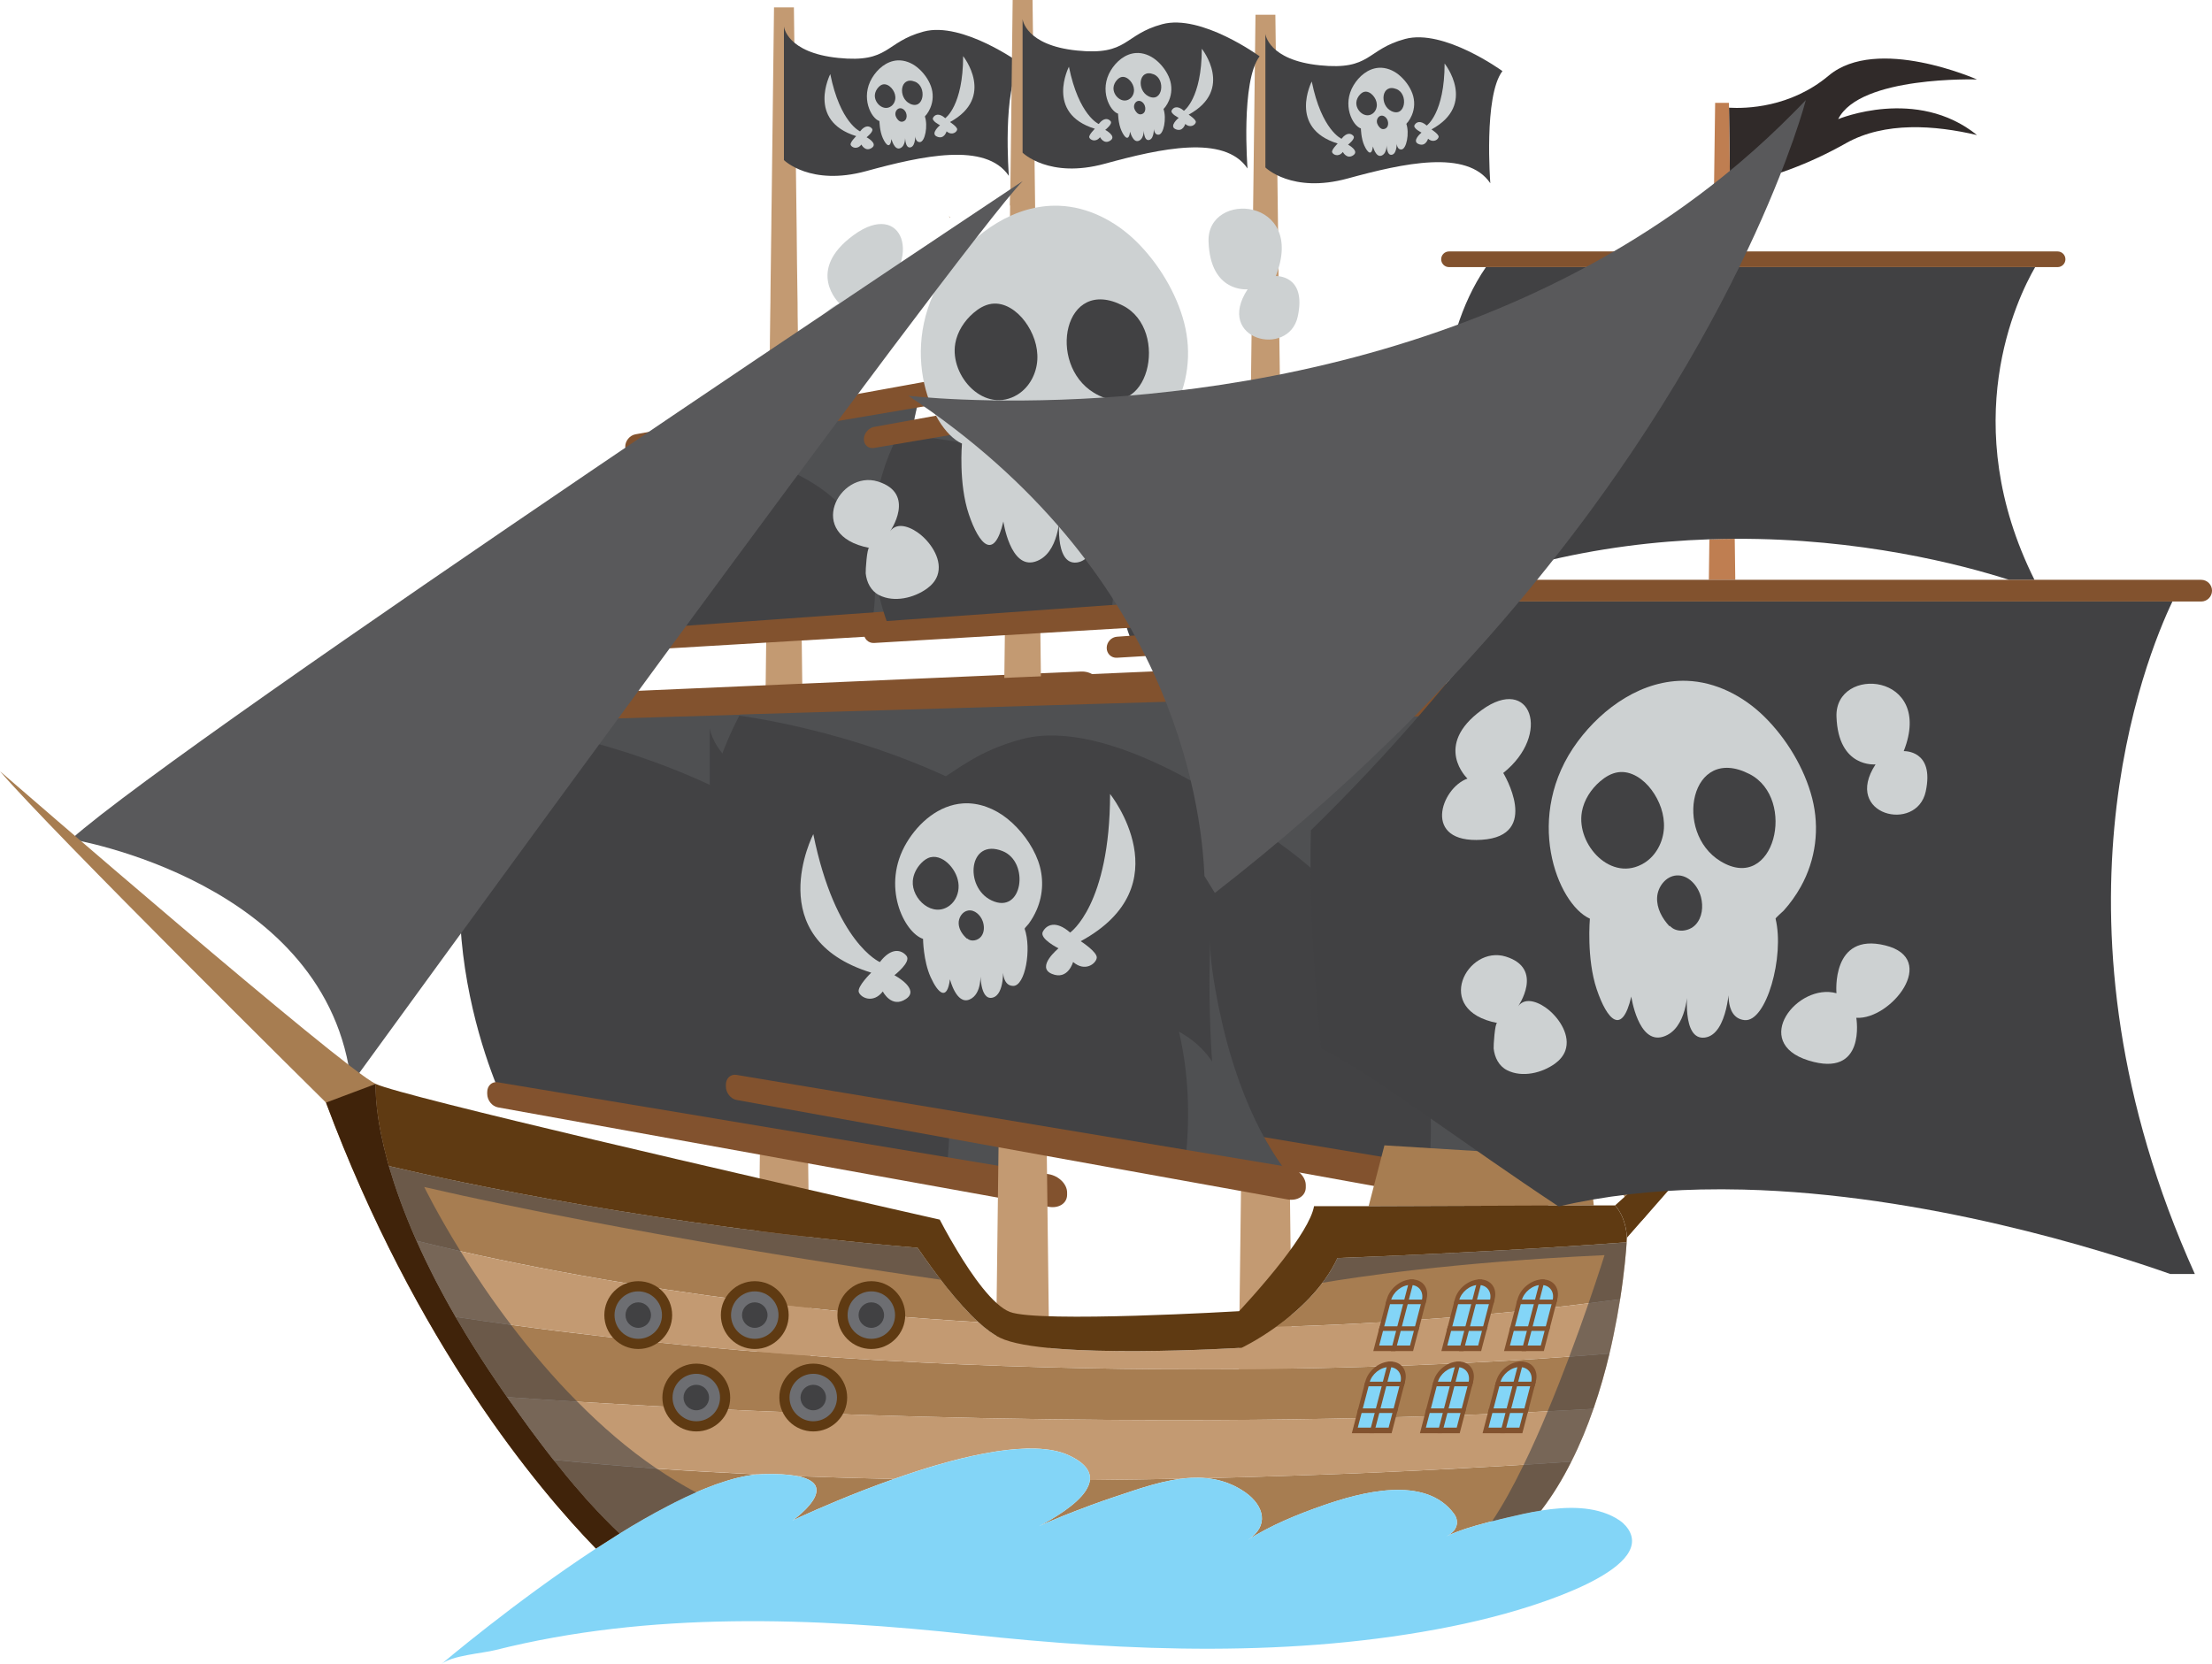 <?xml version="1.0" encoding="UTF-8"?>
<svg xmlns="http://www.w3.org/2000/svg" viewBox="0 0 1004.58 755.93">
  <defs>
    <style>
      .cls-1 {
        fill: #59595b;
      }

      .cls-1, .cls-2, .cls-3, .cls-4, .cls-5, .cls-6, .cls-7, .cls-8, .cls-9, .cls-10, .cls-11, .cls-12, .cls-13, .cls-14, .cls-15, .cls-16 {
        stroke-width: 0px;
      }

      .cls-2 {
        fill: #5f3a12;
      }

      .cls-3, .cls-4 {
        fill: #6d6e72;
      }

      .cls-17 {
        isolation: isolate;
      }

      .cls-4 {
        opacity: .31;
      }

      .cls-5 {
        mix-blend-mode: overlay;
        opacity: .58;
      }

      .cls-5, .cls-9 {
        fill: #414143;
      }

      .cls-6 {
        fill: #40230a;
      }

      .cls-7 {
        fill: #cdd1d2;
      }

      .cls-8 {
        fill: #82522e;
      }

      .cls-10 {
        fill: #bf7e51;
      }

      .cls-11 {
        fill: #b6916a;
      }

      .cls-12 {
        fill: #a77d51;
      }

      .cls-13 {
        fill: #424244;
      }

      .cls-14 {
        fill: #c39a72;
      }

      .cls-15 {
        fill: #302a29;
      }

      .cls-16 {
        fill: #83d5f7;
      }
    </style>
  </defs>
  <g class="cls-17">
    <g id="Layer_2" data-name="Layer 2">
      <g id="Layer_1-2" data-name="Layer 1">
        <g>
          <g>
            <polygon class="cls-14" points="368.17 621.21 343.9 621.21 349.81 142.2 349.89 137.08 349.89 136.65 349.92 132.84 350 125.95 350.07 120.98 350.21 109.41 350.29 103.93 350.36 96.61 350.43 92.18 351.52 3.36 360.55 3.36 361.82 104.91 361.82 104.95 361.86 109.52 361.96 119.24 362.07 127.22 362.22 137.74 362.25 142.89 362.25 142.92 362.44 156.23 362.51 161.2 362.51 161.24 368.17 621.21"/>
            <path class="cls-13" d="m422.84,282.71l-26.75,1.72-99.59,6.41s-21.03-42.79,2.91-89.77c.13-.33.33-.69.5-1.02l117.97-20.7s-17.23,56.84,4.96,103.36Z"/>
            <path class="cls-13" d="m442.74,447.77c7.98,50.16,24.59,77.58,35.25,90.64-1.45,1.12-3.12,2.14-4.39,3.12-1.38,1.12-2.65,2.32-3.92,3.55l-40.62-7.25-199.56-35.69s-45.3-90.89-2.14-173.7c.69-1.34,1.38-2.68,2.14-4.03l258.28-8.78s-57.05,56.69-45.05,132.13Z"/>
            <path class="cls-13" d="m356.02,12.09v60.62s11.99,11.96,37.34,5.02c25.35-6.94,54.29-13.37,64.81,2.16,0,0-3.11-39.71,5.5-50.95,0,0-26.54-19.37-44.24-14.59-17.7,4.78-15.31,14.35-38.74,11.96-23.44-2.39-24.66-14.23-24.66-14.23Z"/>
            <g>
              <path class="cls-7" d="m399.39,54.97s.05,4.48,1.55,7.79c1.5,3.31,3.34,4.93,3.92.42,0,0,1.3,5.23,3.96,4.13,2.67-1.11,2.22-5.55,2.22-5.55,0,0-.13,5.78,2.46,5.18,2.59-.61,2.14-6.34,2.14-6.34,0,0-.38,3.94,2.07,3.95s3.77-7.55,2.33-11.63c-.03-.08.75-.91.82-.99.65-.88,1.2-1.84,1.63-2.85,1.37-3.17,1.47-6.71.28-9.97-1.19-3.26-3.56-6.4-6.25-8.56-2.54-2.04-5.77-3.33-9.02-3.11-4.91.33-9,3.89-11.44,7.95-5.32,8.86-.49,18.33,3.31,19.6Z"/>
              <path class="cls-9" d="m415.55,37.11c5.56,2.2,4.11,13.07-2.27,10.02-5.58-2.67-4.65-12.75,2.27-10.02Z"/>
              <path class="cls-9" d="m397.31,43.18c.1-1.35.76-2.63,1.7-3.61.53-.55,1.17-1.03,1.91-1.21,1.43-.35,2.91.5,3.9,1.59,1.03,1.14,1.74,2.6,1.81,4.14.06,1.53-.57,3.12-1.78,4.06-3.43,2.66-7.81-1.25-7.53-4.97Z"/>
              <path class="cls-9" d="m408.32,54.92c-.9-.79-1.64-1.86-1.69-3.06s.74-2.47,1.92-2.67c1.31-.22,2.51.9,2.96,2.15.37,1.02.37,2.24-.29,3.11-.65.87-2.06,1.16-2.86.43l-.04.04Z"/>
            </g>
            <g>
              <path class="cls-7" d="m429.29,53.68s8.1-5.56,8.12-28.18c0,0,14.89,18.6-5.97,29.94,0,0,3.41,2.19,3.26,3.38-.15,1.19-2.38,2.94-4.81.84,0,0-1.03,3.8-4.33,2.41-3.29-1.38,1.36-5.19,1.36-5.19,0,0-3.94-1.94-3.19-3.37.74-1.43,2.66-2.38,5.56.17Z"/>
              <path class="cls-7" d="m390.61,59.68s-9.04-3.85-13.54-26.02c0,0-10.91,21.18,11.78,28.17,0,0-2.91,2.83-2.53,3.96.38,1.13,2.91,2.41,4.88-.13,0,0,1.76,3.52,4.72,1.51s-2.36-4.82-2.36-4.82c0,0,3.47-2.68,2.46-3.93s-3.07-1.81-5.42,1.26Z"/>
            </g>
            <path class="cls-4" d="m442.74,447.77c7.98,50.16,24.59,77.58,35.25,90.64-1.45,1.12-3.12,2.14-4.39,3.12-1.38,1.12-2.65,2.32-3.92,3.55l-40.62-7.25c24.66-171.48-172.86-205.36-201.7-209.39.69-1.34,1.38-2.68,2.14-4.03l258.28-8.78s-57.05,56.69-45.05,132.13Z"/>
            <path class="cls-8" d="m223.88,316.66l267-11.62c4.71-.21,8.57,2.79,8.57,6.68v1.02c0,3.9-3.85,7.17-8.57,7.31l-267,7.97c-2.68.08-4.84-2.21-4.84-5.12v-.76c0-2.91,2.16-5.36,4.84-5.48Z"/>
            <path class="cls-8" d="m226.13,491.62l250.16,41.74c4.59.77,8.34,4.51,8.34,8.35v1.01c0,3.84-3.75,6.28-8.34,5.45l-250.16-45.17c-2.69-.49-4.86-3.24-4.86-6.16v-.77c0-2.92,2.17-4.92,4.86-4.47Z"/>
            <path class="cls-4" d="m422.84,282.71l-26.75,1.72c.17-1.95.36-4.03.66-6.28,8.66-68.11-74.66-76.15-97.34-77.07.13-.33.33-.69.5-1.02l117.97-20.7s-17.23,56.84,4.96,103.36Z"/>
            <path class="cls-8" d="m288.58,285.87l133.21-9.49c3.51-.25,6.37,2.05,6.37,5.15h0c0,3.09-2.86,5.77-6.37,5.98l-133.21,7.91c-2.56.15-4.63-1.85-4.63-4.47h0c0-2.62,2.07-4.89,4.63-5.08Z"/>
            <path class="cls-8" d="m288.58,197.28l133.21-24.18c3.51-.64,6.37,1.35,6.37,4.45h0c0,3.09-2.86,6.09-6.37,6.68l-133.21,22.6c-2.56.43-4.63-1.34-4.63-3.96h0c0-2.62,2.07-5.12,4.63-5.59Z"/>
          </g>
          <path class="cls-11" d="m431.5,98.91v-.04q-.04-.07-.11-.11s.04-.04.04-.07c-.07-.22-.18-.25-.22-.22-.44-.58-.25-.22-.04.11-.07.15,0,.29.15.22.11.15.22.25.22.18,0,0-.04-.04-.04-.07Zm383.08,375.5c-19.62-20.89-41.38-43.96-51.43-54.44-15.49-16.21-19.8-20.64-25.5-26.55-.47-.51-.87-.91-1.2-1.27l-.18-.18s-.04-.07-.07-.11c-.18-.15-.29-.29-.4-.4-.15-.14-.29-.29-.44-.44l-.25-.25-.04-.07c-.04-.07-.11-.11-.15-.15-.04-.04-.04-.07-.07-.07-16.9-17.48-30.61-32.03-47.8-49.87-17.74-18.39-60.75-64.42-74.17-79.03-.8-.87-1.49-1.63-2.03-2.25-.22-.22-.36-.4-.58-.58,0-.04-.04-.07-.07-.11-.18-.18-.33-.36-.51-.54-.22-.25-.4-.47-.54-.62l-.07-.07c-.07-.11-.18-.18-.29-.29-.04-.04-.07-.11-.11-.11-.04-.07-.07-.11-.11-.15-14.69-16.1-40.01-44.14-45.95-50.78-.73-.83-1.34-1.49-1.74-1.99l-.22-.25s-.07-.07-.11-.11l-.15-.18c-.15-.11-.22-.22-.29-.29-.11-.15-.18-.25-.22-.25-.04-.04-.07-.07-.07-.11-.04-.04-.07-.04-.07-.07l-.15-.15s-.11-.11-.15-.18c-9.39-10.45-27.2-30.54-31.85-35.83-.65-.73-1.12-1.27-1.49-1.67,0,0-.11-.11-.22-.25-.15-.18-.29-.33-.4-.47l-.15-.15s-.11-.11-.11-.15c-7-7.91-19.15-21.73-23.61-26.77,0,0-.25-.29-.62-.69-.04-.04-.07-.07-.07-.11-.11-.11-.18-.18-.29-.29l-.15-.18c-.04-.07-.11-.15-.18-.22-5.26-5.98-15.34-17.45-17.55-19.95-.69-.76-1.02-1.12-1.12-1.27-2.94-3.34-8.16-9.21-11.46-12.91v-.04c-1.16-1.31-2.07-2.28-2.58-2.87-.18-.22-.36-.4-.51-.58-2.97-3.26-5.62-6.31-8.31-9.29l-.07,4.43c1.31,1.41,2.61,2.87,3.88,4.28-1.31,1.02-2.65,2.03-3.95,3.05l-.07,5.48c3.84,4.75,7.73,9.5,11.57,14.25-2.1,1.6-4.17,3.23-6.24,4.82-1.85-2.5-3.66-5.01-5.48-7.51l-.07,4.97c1.09,1.45,2.14,2.9,3.19,4.35-1.09.83-2.18,1.7-3.26,2.54l-.04,3.81c1.67-1.31,3.37-2.65,5.04-3.92,2.47,3.37,4.9,6.75,7.33,10.16v.04c2.65,3.59,5.22,7.15,7.83,10.77-2.03,1.6-4.1,3.19-6.17,4.82-.51-.76-1.02-1.52-1.49-2.29-4.21-6.38-8.38-12.8-12.55-19.15l-.07,5.11c4.06,6.09,8.31,12.44,12.69,19.01v.04c51.9,77.69,123.54,184.25,149.36,220.52,4.03,5.66,7.18,10.12,9.61,13.53.44.62.91,1.27,1.38,1.92.22.33.44.62.62.87.58.83,1.12,1.56,1.56,2.21.25.36.44.62.58.8.15.18.22.29.22.29.15.25.36.54.58.83.14.18.25.33.36.51.22.29.4.58.54.8.15.14.25.29.33.44.18.22.33.44.44.62.11.15.22.29.33.44.04.07.11.11.11.18l.07.07s.04.04.04.07l.04.04c18.46,25.9,37.83,52.81,48.89,68.22,12.91,17.99,22.85,32.06,28.22,39.64.47.65.83,1.2,1.2,1.67,7.91,11.17,15.23,21.69,22.49,32.06,2.58,3.66,5.11,7.33,7.65,11.03l2.03-2.28c-2.47-3.59-4.97-7.15-7.47-10.74-7.29-10.45-14.58-20.89-21.94-31.26,7.11-5.77,14.18-11.53,21.25-17.26,7.51,9.65,14.94,19.3,22.38,28.98,1.89,2.5,3.81,5.01,5.73,7.51l1.96-2.25c-1.85-2.43-3.66-4.82-5.51-7.22-7.4-9.65-14.8-19.3-22.27-28.87,8.2-6.64,16.39-13.27,24.55-19.91,7.54,8.78,15.09,17.55,22.6,26.37,1.09,1.27,2.18,2.54,3.26,3.84l1.99-2.29c-1.02-1.16-2.03-2.36-3.05-3.55-7.47-8.74-14.98-17.52-22.49-26.22,7.07-5.73,14.15-11.46,21.18-17.19,7.54,8.05,15.12,16.1,22.63,24.16.33.29.62.62.91.94l1.99-2.25c-.22-.25-.44-.47-.65-.73Zm-80.95-80.92c-6.13,4.97-12.26,9.94-18.39,14.87-13.71-15.67-27.46-31.34-41.17-47.04,5.4-4.35,10.81-8.7,16.21-13.06,14.44,15.09,28.87,30.18,43.34,45.23Zm-224.33-215.37c1.52-1.2,3.01-2.36,4.53-3.55,10.19,12.73,20.49,25.39,30.79,38.01-1.85,1.45-3.66,2.9-5.51,4.35-1.81,1.45-3.63,2.9-5.48,4.35-9.65-13.17-19.26-26.37-28.83-39.61,1.49-1.2,3.01-2.36,4.5-3.55Zm-6.24,1.12c-6.86-9.43-13.67-18.86-20.49-28.33,2.5-1.96,5.01-3.88,7.54-5.84,7.25,9.07,14.54,18.14,21.83,27.17-2.97,2.32-5.95,4.68-8.89,7Zm37.9,40.04c1.85-1.45,3.66-2.94,5.51-4.39,15.27,18.68,30.58,37.29,46.06,55.78-2.32,1.85-4.64,3.74-6.96,5.59-2.32,1.89-4.64,3.74-6.96,5.62-14.51-19.33-28.91-38.74-43.2-58.21,1.85-1.45,3.7-2.94,5.55-4.39Zm53.5,53.68c24.77,29.63,50.02,58.87,75.37,87.99-6.2,5.04-12.44,10.05-18.68,15.09-23.83-30.43-47.51-60.9-70.76-91.8,4.68-3.77,9.36-7.54,14.07-11.28Zm77.33,90.2c13.67,15.74,27.42,31.41,41.17,47.08-7.11,5.73-14.22,11.5-21.33,17.26-12.88-16.39-25.82-32.75-38.66-49.15,6.27-5.04,12.55-10.12,18.82-15.2Zm-62.64-101.34c16.97,18.72,51.54,55.38,64.89,69.38,13.35,14,5.3,5.55,14.58,15.27-6.17,3.48-10.88,8.52-16.47,12.62-25.39-29.12-50.6-58.39-75.41-88.03,4.24-2.97,7.58-6.85,12.4-9.25Zm-2.36-2.57c-3.99,3.19-7.98,6.38-11.93,9.58-15.49-18.5-30.79-37.1-46.06-55.78,3.16-2.47,6.27-4.97,9.39-7.47,16.1,17.99,32.28,35.91,48.6,53.68Zm-50.56-55.89c-3.12,2.47-6.2,4.93-9.32,7.4-10.26-12.66-20.53-25.32-30.76-38.01,2.54-1.99,5.08-3.99,7.58-5.98,10.77,12.26,21.65,24.45,32.5,36.6Zm-34.46-38.81c-2.5,1.96-5.01,3.92-7.51,5.88-7.29-9.07-14.54-18.13-21.83-27.17,2.1-1.63,4.17-3.3,6.27-4.93,7.69,8.74,15.38,17.48,23.07,26.22Zm-25.03-28.44l-6.2,4.79c-5.37-6.71-10.74-13.42-16.18-20.09,1.78-1.38,3.52-2.72,5.26-4.1,5.73,6.46,11.43,12.95,17.12,19.4Zm-36.63-32.9c1.49-1.16,2.97-2.32,4.46-3.45,1.89,2.14,3.77,4.24,5.66,6.38,2.5,2.76,4.97,5.55,7.44,8.34-1.7,1.31-3.45,2.65-5.19,3.99-.69-.87-1.41-1.74-2.14-2.61-3.37-4.21-6.78-8.45-10.23-12.66Zm10.48,31.16c-1.63-2.28-3.26-4.57-4.93-6.82,1.56-1.27,3.19-2.47,4.79-3.7.54-.4,1.05-.83,1.6-1.23,5.4,6.67,10.77,13.42,16.18,20.13-2.47,1.92-4.93,3.84-7.4,5.77l-10.23-14.15Zm3.34,23.29l6.31-4.9c6.82,9.43,13.64,18.86,20.46,28.33-2.5,1.96-5.01,3.92-7.51,5.88-6.42-9.76-12.84-19.55-19.26-29.31Zm20.93,31.81c2.54-1.99,5.08-3.99,7.62-5.98,9.58,13.24,19.19,26.44,28.83,39.64-3.08,2.47-6.2,4.93-9.32,7.4-9.1-13.67-18.14-27.35-27.13-41.06Zm28.8,43.52c3.16-2.47,6.27-4.97,9.43-7.47,14.29,19.48,28.69,38.92,43.2,58.21-3.95,3.19-7.94,6.38-11.9,9.58-13.67-20.02-27.24-40.15-40.73-60.32Zm109.1,157.88c-22.45-31.55-44.83-63.15-66.7-95.1,4.03-3.23,8.02-6.46,12.04-9.65,23.21,30.87,46.93,61.37,70.73,91.76-5.33,4.35-10.7,8.67-16.07,12.98Zm1.7,2.39c5.4-4.35,10.81-8.7,16.18-13.06,12.88,16.43,25.79,32.79,38.7,49.15-6.13,4.97-12.26,9.9-18.39,14.87-12.19-16.97-24.37-33.95-36.49-50.96Zm81.93,114.65c-14.47-20.49-29.12-40.88-43.74-61.3,6.17-5.01,12.33-9.97,18.5-14.94,15.49,19.66,31.01,39.32,46.39,59.08-7.04,5.69-14.07,11.43-21.15,17.16Zm23.43-19.01c-15.38-19.77-30.9-39.43-46.39-59.12,7.15-5.77,14.29-11.57,21.44-17.34,16.54,18.82,33.04,37.65,49.4,56.62-8.16,6.6-16.29,13.2-24.45,19.84Zm26.73-21.69c-16.32-18.97-32.86-37.79-49.36-56.65,6.24-4.9,12.19-10.12,18.61-14.83,10.05,10.45,25.79,26.88,34.46,35.98s10.26,10.81,17.55,18.53c-7.29,5.44-14.15,11.35-21.25,16.97Z"/>
          <g>
            <polygon class="cls-14" points="586.83 624.57 562.56 624.57 568.48 145.55 568.55 140.44 568.55 140 568.58 136.19 568.66 129.3 568.73 124.33 568.87 112.76 568.95 107.29 569.02 99.96 569.09 95.54 570.18 6.71 579.21 6.71 580.48 108.27 580.48 108.3 580.52 112.87 580.63 122.59 580.74 130.57 580.88 141.09 580.92 146.24 580.92 146.28 581.1 159.59 581.17 164.56 581.17 164.59 586.83 624.57"/>
            <path class="cls-13" d="m641.5,286.07l-26.75,1.72-99.59,6.41s-21.03-42.79,2.91-89.77c.13-.33.33-.69.5-1.02l117.97-20.7s-17.23,56.84,4.96,103.36Z"/>
            <path class="cls-13" d="m661.4,451.13c7.98,50.16,24.59,77.58,35.25,90.64-1.45,1.12-3.12,2.14-4.39,3.12-1.38,1.12-2.65,2.32-3.92,3.55l-40.62-7.25-199.56-35.69s-45.3-90.89-2.14-173.7c.69-1.34,1.38-2.68,2.14-4.03l258.28-8.78s-57.05,56.69-45.05,132.13Z"/>
            <path class="cls-13" d="m574.68,15.44v60.62s11.99,11.96,37.34,5.02c25.35-6.94,54.29-13.37,64.81,2.16,0,0-3.11-39.71,5.5-50.95,0,0-26.54-19.37-44.24-14.59-17.7,4.78-15.31,14.35-38.74,11.96-23.44-2.39-24.66-14.23-24.66-14.23Z"/>
            <g>
              <path class="cls-7" d="m618.05,58.32s.05,4.48,1.55,7.79c1.5,3.31,3.34,4.93,3.92.42,0,0,1.3,5.23,3.96,4.13,2.67-1.11,2.22-5.55,2.22-5.55,0,0-.13,5.78,2.46,5.18,2.59-.61,2.14-6.34,2.14-6.34,0,0-.38,3.94,2.07,3.95s3.77-7.55,2.33-11.63c-.03-.08.75-.91.82-.99.65-.88,1.2-1.84,1.63-2.85,1.37-3.17,1.47-6.71.28-9.97-1.19-3.26-3.56-6.4-6.25-8.56-2.54-2.04-5.77-3.33-9.02-3.11-4.91.33-9,3.89-11.44,7.95-5.32,8.86-.49,18.33,3.31,19.6Z"/>
              <path class="cls-9" d="m634.21,40.46c5.56,2.2,4.11,13.07-2.27,10.02-5.58-2.67-4.65-12.75,2.27-10.02Z"/>
              <path class="cls-9" d="m615.97,46.53c.1-1.35.76-2.63,1.7-3.61.53-.55,1.17-1.03,1.91-1.21,1.43-.35,2.91.5,3.9,1.59,1.03,1.14,1.74,2.6,1.81,4.14.06,1.53-.57,3.12-1.78,4.06-3.43,2.66-7.81-1.25-7.53-4.97Z"/>
              <path class="cls-9" d="m626.99,58.28c-.9-.79-1.64-1.86-1.69-3.06s.74-2.47,1.92-2.67c1.31-.22,2.51.9,2.96,2.15.37,1.02.37,2.24-.29,3.11-.65.87-2.06,1.16-2.86.43l-.04.04Z"/>
            </g>
            <g>
              <path class="cls-7" d="m647.95,57.03s8.1-5.56,8.12-28.18c0,0,14.89,18.6-5.97,29.94,0,0,3.41,2.19,3.26,3.38-.15,1.19-2.38,2.94-4.81.84,0,0-1.03,3.8-4.33,2.41-3.29-1.38,1.36-5.19,1.36-5.19,0,0-3.94-1.94-3.19-3.37.74-1.43,2.66-2.38,5.56.17Z"/>
              <path class="cls-7" d="m609.27,63.04s-9.04-3.85-13.54-26.02c0,0-10.91,21.18,11.78,28.17,0,0-2.91,2.83-2.53,3.96.38,1.13,2.91,2.41,4.88-.13,0,0,1.76,3.52,4.72,1.51s-2.36-4.82-2.36-4.82c0,0,3.47-2.68,2.46-3.93s-3.07-1.81-5.42,1.26Z"/>
            </g>
            <path class="cls-4" d="m661.4,451.13c7.98,50.16,24.59,77.58,35.25,90.64-1.45,1.12-3.12,2.14-4.39,3.12-1.38,1.12-2.65,2.32-3.92,3.55l-40.62-7.25c24.66-171.48-172.86-205.36-201.7-209.39.69-1.34,1.38-2.68,2.14-4.03l258.28-8.78s-57.05,56.69-45.05,132.13Z"/>
            <path class="cls-8" d="m442.54,320.02l267-11.62c4.71-.21,8.57,2.79,8.57,6.68v1.02c0,3.9-3.85,7.17-8.57,7.31l-267,7.97c-2.68.08-4.84-2.21-4.84-5.12v-.76c0-2.91,2.16-5.36,4.84-5.48Z"/>
            <path class="cls-8" d="m444.79,494.97l250.16,41.74c4.59.77,8.34,4.51,8.34,8.35v1.01c0,3.84-3.75,6.28-8.34,5.45l-250.16-45.17c-2.69-.49-4.86-3.24-4.86-6.16v-.77c0-2.92,2.17-4.92,4.86-4.47Z"/>
            <path class="cls-4" d="m641.5,286.07l-26.75,1.72c.17-1.95.36-4.03.66-6.28,8.66-68.11-74.66-76.15-97.34-77.07.13-.33.33-.69.5-1.02l117.97-20.7s-17.23,56.84,4.96,103.36Z"/>
            <path class="cls-8" d="m507.24,289.22l133.21-9.49c3.51-.25,6.37,2.05,6.37,5.15h0c0,3.09-2.86,5.77-6.37,5.98l-133.21,7.91c-2.56.15-4.63-1.85-4.63-4.47h0c0-2.62,2.07-4.89,4.63-5.08Z"/>
            <path class="cls-8" d="m507.24,200.63l133.21-24.18c3.51-.64,6.37,1.35,6.37,4.45h0c0,3.09-2.86,6.09-6.37,6.68l-133.21,22.6c-2.56.43-4.63-1.34-4.63-3.96h0c0-2.62,2.07-5.12,4.63-5.59Z"/>
          </g>
          <g>
            <polygon class="cls-14" points="476.55 617.86 452.29 617.86 458.2 138.84 458.27 133.73 458.27 133.29 458.31 129.48 458.38 122.59 458.45 117.62 458.6 106.05 458.67 100.58 458.74 93.25 458.82 88.83 459.9 0 468.93 0 470.2 101.56 470.2 101.59 470.24 106.16 470.35 115.88 470.46 123.86 470.6 134.38 470.64 139.53 470.64 139.57 470.82 152.88 470.89 157.85 470.89 157.88 476.55 617.86"/>
            <path class="cls-13" d="m531.22,279.36l-26.75,1.72-99.59,6.41s-21.03-42.79,2.91-89.77c.13-.33.33-.69.5-1.02l117.97-20.7s-17.23,56.84,4.96,103.36Z"/>
            <path class="cls-13" d="m551.12,444.42c7.98,50.16,24.59,77.58,35.25,90.64-1.45,1.12-3.12,2.14-4.39,3.12-1.38,1.12-2.65,2.32-3.92,3.55l-40.62-7.25-199.56-35.69s-45.3-90.89-2.14-173.7c.69-1.34,1.38-2.68,2.14-4.03l258.28-8.78s-57.05,56.69-45.05,132.13Z"/>
            <path class="cls-13" d="m464.41,8.73v60.62s11.99,11.96,37.34,5.02c25.35-6.94,54.29-13.37,64.81,2.16,0,0-3.11-39.71,5.5-50.95,0,0-26.54-19.37-44.24-14.59-17.7,4.78-15.31,14.35-38.74,11.96-23.44-2.39-24.66-14.23-24.66-14.23Z"/>
            <g>
              <path class="cls-7" d="m507.77,51.61s.05,4.48,1.55,7.79c1.5,3.31,3.34,4.93,3.92.42,0,0,1.3,5.23,3.96,4.13,2.67-1.11,2.22-5.55,2.22-5.55,0,0-.13,5.78,2.46,5.18,2.59-.61,2.14-6.34,2.14-6.34,0,0-.38,3.94,2.07,3.95s3.77-7.55,2.33-11.63c-.03-.08.75-.91.82-.99.65-.88,1.2-1.84,1.63-2.85,1.37-3.17,1.47-6.71.28-9.97-1.19-3.26-3.56-6.4-6.25-8.56-2.54-2.04-5.77-3.33-9.02-3.11-4.91.33-9,3.89-11.44,7.95-5.32,8.86-.49,18.33,3.31,19.6Z"/>
              <path class="cls-9" d="m523.94,33.75c5.56,2.2,4.11,13.07-2.27,10.02-5.58-2.67-4.65-12.75,2.27-10.02Z"/>
              <path class="cls-9" d="m505.69,39.82c.1-1.35.76-2.63,1.7-3.61.53-.55,1.17-1.03,1.91-1.21,1.43-.35,2.91.5,3.9,1.59,1.03,1.14,1.74,2.6,1.81,4.14.06,1.53-.57,3.12-1.78,4.06-3.43,2.66-7.81-1.25-7.53-4.97Z"/>
              <path class="cls-9" d="m516.71,51.57c-.9-.79-1.64-1.86-1.69-3.06s.74-2.47,1.92-2.67c1.31-.22,2.51.9,2.96,2.15.37,1.02.37,2.24-.29,3.11-.65.87-2.06,1.16-2.86.43l-.04.04Z"/>
            </g>
            <g>
              <path class="cls-7" d="m537.68,50.32s8.1-5.56,8.12-28.18c0,0,14.89,18.6-5.97,29.94,0,0,3.41,2.19,3.26,3.38-.15,1.19-2.38,2.94-4.81.84,0,0-1.03,3.8-4.33,2.41-3.29-1.38,1.36-5.19,1.36-5.19,0,0-3.94-1.94-3.19-3.37.74-1.43,2.66-2.38,5.56.17Z"/>
              <path class="cls-7" d="m498.99,56.33s-9.04-3.85-13.54-26.02c0,0-10.91,21.18,11.78,28.17,0,0-2.91,2.83-2.53,3.96.38,1.13,2.91,2.41,4.88-.13,0,0,1.76,3.52,4.72,1.51s-2.36-4.82-2.36-4.82c0,0,3.47-2.68,2.46-3.93s-3.07-1.81-5.42,1.26Z"/>
            </g>
            <path class="cls-4" d="m551.12,444.42c7.98,50.16,24.59,77.58,35.25,90.64-1.45,1.12-3.12,2.14-4.39,3.12-1.38,1.12-2.65,2.32-3.92,3.55l-40.62-7.25c24.66-171.48-172.86-205.36-201.7-209.39.69-1.34,1.38-2.68,2.14-4.03l258.28-8.78s-57.05,56.69-45.05,132.13Z"/>
            <path class="cls-8" d="m332.26,313.31l267-11.62c4.71-.21,8.57,2.79,8.57,6.68v1.02c0,3.9-3.85,7.17-8.57,7.31l-267,7.97c-2.68.08-4.84-2.21-4.84-5.12v-.76c0-2.91,2.16-5.36,4.84-5.48Z"/>
            <path class="cls-8" d="m334.52,488.26l250.16,41.74c4.59.77,8.34,4.51,8.34,8.35v1.01c0,3.84-3.75,6.28-8.34,5.45l-250.16-45.17c-2.69-.49-4.86-3.24-4.86-6.16v-.77c0-2.92,2.17-4.92,4.86-4.47Z"/>
            <path class="cls-4" d="m531.22,279.36l-26.75,1.72c.17-1.95.36-4.03.66-6.28,8.66-68.11-74.66-76.15-97.34-77.07.13-.33.33-.69.5-1.02l117.97-20.7s-17.23,56.84,4.96,103.36Z"/>
            <path class="cls-8" d="m396.96,282.51l133.21-9.49c3.51-.25,6.37,2.05,6.37,5.15h0c0,3.09-2.86,5.77-6.37,5.98l-133.21,7.91c-2.56.15-4.63-1.85-4.63-4.47h0c0-2.62,2.07-4.89,4.63-5.08Z"/>
            <path class="cls-8" d="m396.96,193.92l133.21-24.18c3.51-.64,6.37,1.35,6.37,4.45h0c0,3.09-2.86,6.09-6.37,6.68l-133.21,22.6c-2.56.43-4.63-1.34-4.63-3.96h0c0-2.62,2.07-5.12,4.63-5.59Z"/>
            <g>
              <path class="cls-7" d="m436.88,201.49s-1.61,18.12,3.11,32.1c4.72,13.98,11.51,21.29,15.69,3.28,0,0,3.13,21.67,14.36,18.27,11.22-3.39,11.22-21.55,11.22-21.55,0,0-2.87,23.31,7.83,21.91s11.22-24.75,11.22-24.75c0,0-3.13,15.77,6.79,16.82,9.92,1.04,18.27-28.98,14.1-46.07-.08-.32,3.42-3.36,3.71-3.69,2.98-3.31,5.59-6.97,7.76-10.86,6.83-12.27,8.64-26.54,5.16-40.16-3.48-13.64-11.78-27.3-21.81-37.14-9.43-9.26-21.98-15.77-35.19-16.2-19.97-.65-37.95,12.08-49.43,27.51-25.06,33.67-9.4,73.88,5.48,80.53Z"/>
              <path class="cls-7" d="m566.61,131.4s-16.97,1.83-17.75-21.67c-.78-23.49,44.64-20.1,30.54,15.66,0,0,14.1-.65,9.99,18.34-4.11,18.99-37.86,10.69-22.78-12.33Z"/>
              <path class="cls-7" d="m548.85,235.37s-2.54-27.8,22.13-21.73c24.67,6.07,2.55,33.87-13.12,32.89,0,0,4.7,27.61-21.73,19.38-26.43-8.22-4.91-35.44,12.72-30.54Z"/>
              <path class="cls-7" d="m404.18,241.43s12.13-17.23-5.48-22.71c-17.62-5.48-33.48,24.47-3.92,30.15-1.06-.2-1.73,10.49-1.62,11.57.43,4.08,2.35,7.99,6.12,9.9,6.85,3.46,15.81,1.28,21.75-3.02,2.07-1.5,3.84-3.5,4.69-5.91,2.39-6.78-2.57-14.36-7.62-18.53-3.6-2.98-10.42-6.44-13.94-1.45Z"/>
              <path class="cls-7" d="m397.52,135.32s17.42,28.58-9.79,30.35c-27.21,1.76-18.6-23.49-6.46-27.8,0,0-15.86-14.88,6.46-31.13,22.32-16.25,31.91,10.96,9.79,28.58Z"/>
              <g>
                <path class="cls-9" d="m510.02,138.85c21.6,11.13,11.32,54.49-13.21,39.57-21.49-13.06-13.66-53.43,13.21-39.57Z"/>
                <path class="cls-9" d="m433.83,156.02c.96-5.42,4.13-10.32,8.31-13.9,2.35-2.02,5.12-3.69,8.2-4.12,5.94-.82,11.56,3.19,15.13,8,3.72,5.01,5.99,11.22,5.63,17.45-.36,6.22-3.55,12.38-8.83,15.69-14.93,9.36-31.06-8.22-28.43-23.12Z"/>
                <path class="cls-9" d="m473.61,207.94c-3.33-3.55-5.86-8.2-5.6-13.06.25-4.86,3.97-9.69,8.83-10.01,5.37-.35,9.77,4.67,11.1,9.88,1.09,4.27.58,9.21-2.42,12.45-2.99,3.24-8.79,3.87-11.73.58l-.19.16Z"/>
              </g>
            </g>
            <g>
              <path class="cls-13" d="m322.33,330.7v135.42s26.78,26.71,83.4,11.22c56.62-15.49,121.26-29.86,144.76,4.83,0,0-6.94-88.7,12.29-113.81,0,0-59.29-43.27-98.82-32.59-39.53,10.68-34.19,32.05-86.54,26.71-52.35-5.34-55.09-31.78-55.09-31.78Z"/>
              <g>
                <path class="cls-7" d="m419.2,426.48s.11,10,3.46,17.39c3.35,7.39,7.46,11.02,8.76.94,0,0,2.9,11.69,8.86,9.21,5.96-2.47,4.96-12.41,4.96-12.41,0,0-.3,12.92,5.48,11.56,5.78-1.35,4.79-14.16,4.79-14.16,0,0-.85,8.8,4.63,8.83,5.49.03,8.42-16.86,5.19-25.99-.06-.17,1.69-2.03,1.83-2.22,1.45-1.97,2.68-4.12,3.65-6.37,3.07-7.09,3.27-15,.63-22.26-2.65-7.27-7.94-14.3-13.96-19.13-5.67-4.55-12.89-7.43-20.14-6.94-10.96.74-20.11,8.69-25.55,17.76-11.87,19.8-1.1,40.94,7.4,43.77Z"/>
                <path class="cls-9" d="m455.31,386.59c12.43,4.91,9.18,29.2-5.06,22.38-12.47-5.97-10.4-28.49,5.06-22.38Z"/>
                <path class="cls-9" d="m414.55,400.15c.23-3.02,1.7-5.87,3.79-8.06,1.18-1.23,2.6-2.3,4.26-2.7,3.2-.77,6.5,1.11,8.72,3.55,2.31,2.54,3.89,5.81,4.03,9.24.14,3.43-1.26,6.97-3.97,9.07-7.66,5.94-17.45-2.8-16.83-11.1Z"/>
                <path class="cls-9" d="m439.16,426.39c-2.02-1.76-3.65-4.17-3.78-6.84-.13-2.67,1.64-5.52,4.28-5.96,2.92-.49,5.6,2.02,6.62,4.8.83,2.28.82,5.01-.64,6.94-1.46,1.93-4.6,2.6-6.39.96l-.09.1Z"/>
              </g>
              <g>
                <path class="cls-7" d="m486,423.6s18.08-12.42,18.14-62.95c0,0,33.26,41.55-13.33,66.88,0,0,7.62,4.9,7.28,7.55-.34,2.65-5.32,6.57-10.75,1.88,0,0-2.31,8.48-9.66,5.39-7.35-3.09,3.04-11.59,3.04-11.59,0,0-8.79-4.34-7.13-7.53,1.66-3.19,5.93-5.32,12.42.37Z"/>
                <path class="cls-7" d="m399.59,437.01s-20.19-8.6-30.23-58.12c0,0-24.38,47.31,26.31,62.92,0,0-6.5,6.31-5.65,8.84.86,2.53,6.51,5.39,10.91-.29,0,0,3.94,7.86,10.54,3.38s-5.28-10.76-5.28-10.76c0,0,7.76-5.99,5.5-8.79-2.26-2.79-6.87-4.04-12.1,2.82Z"/>
              </g>
            </g>
          </g>
          <path class="cls-1" d="m32.31,381.2s117.18,19.07,127.22,111.17c0,0,276.93-381.4,304.91-410.1,0,0-378.56,251.34-432.13,298.93Z"/>
          <path class="cls-12" d="m281.38,696.56c-.4.25-.8.51-1.2.76-3.12,1.96-6.27,3.99-9.43,6.02-.04.04-.07.04-.11.07-25.9-26.66-81.57-92.56-122.59-202.57,0,0-125.24-123.75-148.05-150.52,4.71,4.1,155.82,135.07,170.65,142.03,0,0-.36,4.82.91,14.07v.07c.11.83.25,1.74.4,2.65,0,.11.04.22.04.33.15.83.29,1.74.47,2.65l.11.65c.14.83.33,1.67.51,2.58.07.33.14.65.22.98.14.83.33,1.63.54,2.5.07.44.18.91.29,1.38.18.76.4,1.56.58,2.32.15.62.29,1.23.47,1.85.18.69.36,1.41.54,2.14.22.76.44,1.56.65,2.36.07.25.14.51.22.76.07.22.14.44.18.65,1.34,4.53,2.94,9.47,4.9,14.8.04.11.07.25.11.36,2.07,5.62,4.5,11.68,7.36,18.14.04.04.04.07.07.11,1.09,2.47,2.25,5.01,3.48,7.58.25.58.58,1.2.87,1.81.87,1.81,1.78,3.66,2.72,5.51.58,1.12,1.12,2.21,1.7,3.34.8,1.49,1.56,2.97,2.39,4.5.65,1.2,1.27,2.43,1.96,3.66,1.12,2.07,2.32,4.13,3.52,6.24.36.62.65,1.2,1.02,1.81,1.16,1.99,2.36,3.99,3.59,6.02.22.44.44.8.69,1.2,4.53,7.47,9.54,15.27,15.09,23.39,1.38,1.99,2.72,3.92,4.03,5.84.33.47.65.91.98,1.38,1.49,2.14,2.97,4.21,4.42,6.2.22.33.44.62.65.91,1.49,2.07,2.94,4.1,4.39,6.06.33.47.69.94,1.05,1.41,1.09,1.45,2.18,2.9,3.23,4.32,2.14,2.83,4.24,5.59,6.27,8.16h.04c2.1,2.65,4.13,5.19,6.09,7.58.29.33.54.62.8.94.87,1.05,1.7,2.07,2.54,3.05.62.69,1.2,1.38,1.78,2.03.58.65,1.16,1.34,1.7,1.96,1.16,1.38,2.32,2.65,3.45,3.92.22.22.4.44.62.65.94,1.05,1.92,2.1,2.83,3.08.33.33.62.65.91.94.83.87,1.63,1.7,2.43,2.54.29.29.62.62.91.91.8.83,1.6,1.63,2.36,2.39.25.22.51.47.73.73,1.02.98,1.99,1.92,2.94,2.79Z"/>
          <path class="cls-2" d="m820.64,468.97l-5.4,6.17-1.99,2.25-19.19,21.87-1.99,2.29-22.63,25.79-1.96,2.25-19.95,22.78-2.03,2.28-6.64,7.58c0-.22-.04-8.67-5.37-14.69l4.35-3.92,2.21-1.99,21.69-19.55,2.18-1.96,24.88-22.41,2.21-1.99,21.33-19.26,2.25-2.03,6.06-5.44Z"/>
          <polygon class="cls-12" points="721.63 525.99 628.74 520.26 621.56 547.89 723.8 547.53 721.63 525.99"/>
          <g>
            <path class="cls-12" d="m713.61,663.92c-3.92,7.87-8.49,15.38-13.75,22.23-5.19.8-10.23,1.96-14.8,3.05-2.43.54-4.93,1.16-7.47,1.85-1.05.22-2.14.51-3.19.8-1.49.4-2.97.8-4.46,1.23-2.97.83-5.91,1.81-8.74,2.9-1.38.54-2.76,1.12-4.1,1.74.18-.04.29-.15.47-.25.22-.11.44-.22.65-.36.25-.14.47-.33.69-.54.11-.07.25-.15.36-.25.29-.25.54-.54.8-.83.04,0,.07-.04.07-.04.8-.94,1.31-2.03,1.49-3.16,0-.04.04-.07.04-.11.04-.22,0-.47,0-.69,0-.58-.04-1.16-.25-1.78-.22-.65-.51-1.31-.98-1.96-13.13-18.06-42.87-9.76-59.81-3.84-11.5,4.03-23.61,8.96-33.91,15.56,9.76-6.27,7.47-15.41-1.05-21.51-.07-.04-.15-.07-.22-.15-1.09-.76-2.21-1.45-3.34-2.07-.51-.29-1.02-.54-1.52-.8-.76-.36-1.56-.73-2.36-1.02-.76-.33-1.52-.62-2.28-.83-.87-.29-1.7-.54-2.54-.73-.65-.18-1.31-.29-1.96-.44-.73-.11-1.45-.22-2.18-.33-.4-.04-.8-.15-1.2-.18,13.38-.33,26.33-.69,38.7-1.12,3.55-.11,7-.22,10.45-.36,3.7-.11,7.33-.25,10.88-.4,2.9-.11,5.77-.22,8.6-.33,5.04-.22,9.9-.44,14.65-.65,4.61-.18,9.03-.4,13.35-.62,1.41-.07,2.87-.15,4.24-.22,9.83-.47,18.86-.98,27.02-1.45,1.6-.07,3.16-.18,4.68-.25,1.41-.07,2.83-.14,4.21-.25.36-.04.73-.04,1.09-.07,2.1-.11,4.13-.22,6.06-.36.22,0,.47-.04.69-.04,2-.11,3.92-.25,5.73-.36,6.09-.4,11.21-.76,15.2-1.02Z"/>
            <path class="cls-12" d="m730.95,614.81c-1.92,8.09-4.32,16.61-7.29,25.14-6.93.4-13.86.76-20.78,1.12-178.34,9.03-357.88.69-440.61-4.35-13.31-.83-24.08-1.56-31.99-2.1-1.31-1.92-2.65-3.84-4.03-5.84-5.55-8.12-10.55-15.92-15.09-23.39-.25-.4-.47-.76-.69-1.2-1.23-2.03-2.43-4.03-3.59-6.02,8.45,1.27,16.87,2.47,25.24,3.63,114.43,15.7,223.89,20.2,311.81,20.2,75.88,0,135.72-3.34,168.76-5.77,7.51-.51,13.64-1.02,18.24-1.41Z"/>
            <path class="cls-12" d="m444.34,600.56c-61.01-3.59-114.5-10.3-157.88-17.34-31.37-5.11-57.49-10.41-77.29-14.87-7.62-1.74-14.33-3.34-20.02-4.75v-.04c-2.87-6.46-5.3-12.48-7.36-18.1-.04-.11-.07-.25-.11-.36-1.96-5.33-3.55-10.26-4.9-14.8-.04-.22-.11-.44-.18-.65,30.97,7.29,122.48,27.2,240.14,37.14,3.19,4.68,6.75,9.65,10.48,14.47,5.55,7.22,11.46,14.15,17.12,19.3Z"/>
            <path class="cls-12" d="m738.75,564.29c-.25,3.95-1.02,13.42-2.97,25.86-4.79.65-9.58,1.27-14.33,1.85-6.17.76-12.3,1.49-18.39,2.14-12.19,1.38-24.26,2.58-36.23,3.59-.4.04-.76.07-1.16.11-5.26.44-10.48.87-15.7,1.23-1.05.11-2.1.18-3.16.22-4.39.36-8.74.65-13.09.91-4.43.33-8.85.58-13.24.8-1.38.07-2.79.14-4.17.22-2.65.15-5.3.29-7.91.4-3.95.18-7.87.36-11.79.51-5.73.22-11.39.44-17.05.58l.04-.04c6.82-4.93,14.73-11.64,21-19.98,2.61-3.45,4.97-7.18,6.82-11.21,54.99-2.18,97.89-4.68,131.33-7.18Z"/>
            <path class="cls-12" d="m344.35,669.73c-.11,0-.22.04-.29.04-.47.04-.91.04-1.38.11-.58.04-1.2.15-1.81.25h-.07c-.11,0-.25.04-.36.07-.51.07-.98.11-1.49.22-.22.04-.47.11-.73.15-.36.07-.73.15-1.09.22-.69.15-1.41.29-2.1.47-.58.15-1.16.29-1.74.44-.83.22-1.63.47-2.47.69-.29.11-.58.18-.87.29-.25.07-.47.14-.69.22-.98.29-1.96.62-2.97.98h-.04c-.4.14-.76.25-1.16.4-1.02.36-2.07.8-3.12,1.2-.36.15-.76.29-1.12.44h-.04c-1.56.62-3.12,1.27-4.71,1.99-3.19,1.38-6.46,2.94-9.79,4.61l-.04.04c-.94.47-1.89.98-2.83,1.45-7.22,3.74-14.65,7.98-22.05,12.59-.94-.87-1.92-1.81-2.94-2.79-.22-.25-.47-.51-.73-.73-.76-.76-1.56-1.56-2.36-2.39-.29-.29-.62-.62-.91-.91-.8-.83-1.6-1.67-2.43-2.54-.29-.29-.58-.62-.91-.94-.91-.98-1.89-2.03-2.83-3.08-.22-.22-.4-.44-.62-.65-1.12-1.27-2.28-2.57-3.45-3.92-.54-.62-1.12-1.31-1.7-1.96-.58-.65-1.16-1.34-1.78-2.03-.83-.98-1.67-1.99-2.54-3.05-.25-.33-.51-.62-.8-.94-1.96-2.39-3.99-4.93-6.09-7.58,15.38,1.56,31.05,2.87,46.93,4.03,15.23,1.05,30.65,1.92,46.1,2.65Z"/>
            <path class="cls-12" d="m494.4,674.59c-.04.12-.1.23-.15.35-.28.66-.63,1.32-1.04,1.98-.08.12-.15.25-.23.37-.49.73-1.04,1.45-1.67,2.17-.02.02-.03.04-.05.06-1.37,1.56-3.04,3.09-4.9,4.56-.07.06-.15.11-.22.17-.84.66-1.72,1.31-2.62,1.95-.13.09-.25.18-.38.27-.96.66-1.93,1.31-2.92,1.94,0,0-.02.01-.03.02-1.07.67-2.14,1.34-3.22,1.96-1.69.98-3.37,1.91-5,2.76,7.11-3.16,14.34-6.06,21.64-8.75.55-.2,1.08-.43,1.63-.63,3.44-1.26,6.89-2.48,10.36-3.64,3.27-1.09,6.65-2.25,10.09-3.36.67-.22,1.34-.43,2.02-.65.53-.17,1.06-.33,1.59-.49,1.01-.31,2.02-.61,3.03-.9.39-.11.77-.22,1.16-.33,1.11-.31,2.23-.6,3.34-.87.34-.09.69-.17,1.03-.26,1.12-.27,2.24-.5,3.37-.72.36-.07.72-.15,1.08-.22,1.03-.19,2.07-.34,3.1-.48.4-.06.79-.14,1.19-.19-13.51.29-27.41.47-41.61.62-.08.76-.29,1.53-.58,2.29Z"/>
            <path class="cls-12" d="m362.87,670.66c.25.05.5.1.73.15.03,0,.06.02.09.03.09.02.17.04.26.06.31.08.59.18.88.27.17.05.36.09.52.15.15.07.29.11.4.15.07.03.13.06.2.09.31.12.61.24.89.37.07.03.14.07.21.1.07.03.14.05.22.09.28.14.52.31.76.45.01,0,.03.02.05.03.02.01.04.03.07.04.12.07.24.15.33.21.12.08.21.17.32.26.09.07.19.15.28.22.07.06.13.12.2.18.05.04.1.09.15.13.06.06.11.13.17.2.08.09.16.18.24.27.02.03.04.05.06.08.08.09.14.2.23.28.07.18.18.33.25.47.07.14.11.29.18.44.04.14.11.29.14.47.02.09.03.2.04.3.01.07.03.13.03.2.02.13.03.27.04.4,0,.07,0,.14,0,.21v.38c-.04.11-.04.25-.04.36-.04.22-.07.47-.15.69,0,0,0,0,0,0,0,0,0,0,0,0-.02.09-.04.17-.06.26-.08.28-.18.55-.29.83,0,.02-.02.04-.02.06,0,.03-.02.06-.02.08-.29.68-.67,1.35-1.1,2.02-.03.04-.06.08-.09.12-.41.62-.86,1.22-1.35,1.82-.08.09-.16.18-.23.27-.47.55-.94,1.08-1.44,1.59-.06.06-.12.12-.19.19-2.45,2.48-5.01,4.41-5.68,4.91.46-.22,1.77-.83,3.71-1.71,7.13-3.26,23.36-10.42,42.15-17.04-14.51-.29-29.14-.72-43.72-1.27.21.04.41.09.61.13Z"/>
            <path class="cls-14" d="m735.77,590.15c-.8,5.11-1.81,10.7-3.05,16.65-.54,2.61-1.12,5.3-1.78,8.02-4.61.4-10.74.91-18.24,1.41-33.04,2.43-92.89,5.77-168.76,5.77-87.92,0-197.38-4.5-311.81-20.2-8.38-1.16-16.79-2.36-25.24-3.63-.36-.62-.65-1.2-1.02-1.81-1.2-2.1-2.39-4.17-3.52-6.24-.69-1.23-1.31-2.47-1.96-3.66-.83-1.52-1.63-3.01-2.39-4.5-.58-1.12-1.12-2.21-1.7-3.34-.94-1.85-1.85-3.7-2.72-5.51-.29-.62-.62-1.23-.87-1.81-1.23-2.57-2.39-5.11-3.48-7.58-.04-.04-.04-.07-.07-.11,5.69,1.41,12.4,3.01,20.02,4.75,19.8,4.46,45.92,9.76,77.29,14.87,43.38,7.04,96.88,13.75,157.88,17.34,3.45,3.16,6.78,5.62,9.87,7.11,20.75,10.05,109.72,4.53,109.72,4.53,0,0,7-3.3,15.63-9.5,5.66-.15,11.32-.36,17.05-.58,3.92-.14,7.83-.33,11.79-.51,2.61-.11,5.26-.25,7.91-.4,1.38-.07,2.79-.15,4.17-.22,4.39-.25,8.81-.51,13.24-.8,4.35-.25,8.7-.54,13.09-.91,1.05-.04,2.1-.11,3.16-.22,5.22-.36,10.45-.8,15.7-1.23.4-.04.76-.07,1.16-.11,11.97-1.02,24.05-2.21,36.23-3.59,6.09-.65,12.22-1.38,18.39-2.14,4.75-.58,9.54-1.2,14.33-1.85Z"/>
            <path class="cls-14" d="m723.66,639.95c-2.79,8.09-6.09,16.18-10.05,23.97-3.99.25-9.1.62-15.2,1.02-1.81.11-3.74.22-5.73.36-.22,0-.47.04-.69.04-1.96.11-3.95.25-6.06.36-.36.04-.73.04-1.09.07-1.38.07-2.76.15-4.21.25-1.52.07-3.08.18-4.68.25-8.16.47-17.19.94-27.02,1.45-1.38.07-2.83.15-4.24.22-4.32.18-8.78.4-13.35.62-4.75.22-9.61.44-14.65.65-2.83.07-5.69.22-8.6.33-3.55.14-7.18.29-10.88.4-3.45.14-6.93.25-10.45.36-12.37.44-25.32.8-38.7,1.12h-.29c-2.18-.22-4.39-.25-6.6-.15-1.52.07-3.05.22-4.61.4-13.49.29-27.38.47-41.6.62.44-3.95-2.18-7.87-9.72-11.32-4.06-1.85-9.07-2.76-14.69-2.97h-.29c-1.31-.04-2.65-.04-4.06-.04-.15.04-.29.04-.44.04-1.34.04-2.68.11-4.1.22-.18,0-.36.04-.54.04-1.34.11-2.76.25-4.17.4-.18.04-.4.07-.62.11-1.41.15-2.83.36-4.28.58-.18.04-.4.07-.58.11-1.49.22-2.94.47-4.46.76-.18.04-.36.07-.54.11-1.52.29-3.05.62-4.57.94-.18.04-.36.07-.54.11-1.56.36-3.12.73-4.68,1.09-.15.04-.29.07-.47.11-1.6.4-3.19.83-4.79,1.23-.14.04-.25.07-.36.11-1.67.44-3.3.91-4.93,1.38-.11.04-.22.07-.33.07-1.67.51-3.3.98-4.97,1.49-.07.04-.11.04-.18.07-1.7.51-3.41,1.05-5.08,1.6-.04,0-.04.04-.07.04-3.23,1.05-6.38,2.14-9.5,3.23-14.54-.29-29.16-.73-43.74-1.27-.14-.04-.29-.07-.44-.11h-.14c-3.74-.69-8.81-1.02-15.63-.8-.51,0-1.05.07-1.63.11h-.07c-15.45-.73-30.87-1.6-46.1-2.65-15.89-1.16-31.55-2.47-46.93-4.03h-.04c-2.03-2.57-4.13-5.33-6.27-8.16-1.05-1.41-2.14-2.83-3.23-4.32-.36-.47-.73-.94-1.05-1.41-1.45-1.96-2.9-3.99-4.39-6.06-.22-.29-.44-.58-.65-.91-1.45-1.99-2.94-4.06-4.42-6.2-.33-.47-.65-.91-.98-1.38,7.91.54,18.68,1.27,31.99,2.1,82.73,5.04,262.27,13.38,440.61,4.35,6.93-.36,13.86-.73,20.78-1.12Z"/>
          </g>
          <path class="cls-2" d="m171.54,506.42s0,.05.01.08c.12.85.25,1.74.4,2.66.02.11.03.22.05.33.14.84.29,1.72.45,2.63.04.22.08.44.12.67.15.83.32,1.69.5,2.56.07.34.13.67.21,1.01.17.8.35,1.63.54,2.47.1.46.21.92.32,1.4.18.76.37,1.54.56,2.33.15.61.3,1.22.46,1.85.18.7.37,1.41.57,2.13.21.77.42,1.55.65,2.35.07.26.14.51.21.77,0,0,0,0,.01,0,30.95,7.29,122.49,27.2,240.13,37.14,7.98,11.68,18.17,25.16,27.59,33.76,0,0,0,0,0,0,3.45,3.16,6.78,5.62,9.87,7.11,20.75,10.05,109.72,4.53,109.72,4.53,0,0,6.99-3.29,15.64-9.52,0,0,.02-.01.03-.02,9.68-6.96,21.47-17.55,27.82-31.19,54.99-2.18,97.89-4.68,131.33-7.18.07-1.34.11-2.07.11-2.07,0-.22-.04-8.67-5.37-14.69h-9.68l-102.25.36h-24.77c-1.05,6.06-7.25,15.45-14.07,24.34-9.43,12.19-19.98,23.36-19.98,23.36,0,0-90.75,5.37-104.02.36-7.73-2.94-17.3-16.72-23.9-27.71-4.75-7.83-8.02-14.25-8.02-14.25,0,0-8.16-1.85-21.58-4.9-59.48-13.56-222.26-50.96-234.56-56.73,0,0-.38,4.82.89,14.06Z"/>
          <path class="cls-16" d="m737.33,692.05c-1.07-.98-2.29-1.81-3.55-2.53-9.75-5.52-22.22-5.24-33.9-3.38h0s0,0,0,0c-5.19.83-10.23,1.96-14.8,3.05-3.48.82-7.07,1.7-10.67,2.65-5.97,1.57-11.93,3.4-17.34,5.94-.04.02-.08.03-.12.05.22-.1.41-.23.61-.34.22-.12.44-.23.65-.37.25-.16.48-.35.71-.53.11-.09.23-.17.34-.26.3-.26.57-.54.83-.83.02-.02.05-.04.07-.07.79-.93,1.31-2.01,1.48-3.15,0-.04.02-.08.03-.12.03-.22.01-.44.01-.67,0-.58-.05-1.17-.25-1.78-.21-.66-.51-1.32-.99-1.98-13.14-18.05-42.88-9.75-59.82-3.83-11.49,4.02-23.62,8.96-33.9,15.56h0s0,0,0,0c9.76-6.27,7.46-15.4-1.04-21.5-.07-.05-.15-.09-.22-.14-1.1-.78-2.22-1.46-3.35-2.08-.51-.28-1.02-.54-1.53-.79-.77-.38-1.55-.71-2.33-1.03-.77-.31-1.54-.59-2.31-.84-.84-.27-1.69-.52-2.54-.73-.64-.16-1.29-.28-1.94-.4-.72-.13-1.44-.24-2.17-.34-.5-.06-.99-.14-1.49-.19-2.19-.2-4.4-.25-6.62-.14-1.52.07-3.05.21-4.58.4-.39.05-.79.13-1.19.19-1.03.15-2.07.29-3.1.48-.36.07-.72.15-1.08.22-1.12.22-2.25.46-3.37.72-.34.08-.69.17-1.03.26-1.12.28-2.23.56-3.34.87-.39.11-.77.22-1.16.33-1.01.29-2.03.59-3.03.9-.53.16-1.06.33-1.59.49-.68.21-1.35.43-2.02.65-3.44,1.12-6.83,2.28-10.09,3.36-3.47,1.15-6.92,2.38-10.36,3.64-.55.2-1.08.42-1.63.63-7.34,2.72-14.62,5.64-21.78,8.82.03-.02.07-.04.1-.05.01,0,.03-.02.04-.02,1.63-.85,3.31-1.78,5-2.76,1.08-.63,2.16-1.29,3.22-1.96,0,0,.02-.01.03-.02,1-.63,1.97-1.28,2.92-1.94.13-.09.25-.18.38-.27.9-.64,1.78-1.29,2.62-1.95.07-.06.15-.11.22-.17,1.86-1.48,3.53-3,4.9-4.56.02-.02.03-.04.05-.06.63-.72,1.18-1.44,1.67-2.17.08-.12.16-.25.23-.37.42-.66.76-1.32,1.04-1.98.05-.12.11-.23.15-.35.29-.76.5-1.53.58-2.29.41-3.97-2.2-7.87-9.74-11.31-4.06-1.85-9.05-2.78-14.69-2.98-.09,0-.19,0-.28,0-1.32-.04-2.66-.05-4.05-.02-.15,0-.3.02-.45.02-1.34.04-2.7.1-4.09.21-.18.01-.36.03-.54.05-1.37.11-2.77.24-4.18.41-.2.02-.41.06-.61.08-1.41.17-2.84.37-4.29.59-.19.03-.39.07-.59.1-1.47.23-2.94.49-4.44.77-.19.04-.38.08-.57.11-1.51.29-3.03.6-4.56.94-.18.04-.36.08-.54.12-1.55.34-3.11.7-4.68,1.09-.15.04-.31.08-.46.12-1.6.39-3.2.8-4.81,1.23-.12.03-.25.07-.37.1-1.64.44-3.27.9-4.91,1.37-.11.03-.21.06-.32.09-1.67.48-3.33.98-4.99,1.49-.06.02-.12.04-.18.06-1.7.52-3.4,1.06-5.09,1.61-.01,0-.03,0-.04.01-3.23,1.05-6.41,2.14-9.53,3.24-18.79,6.62-35.02,13.78-42.15,17.04-2.47,1.13-3.9,1.81-3.9,1.81,0,0,3.02-2.12,5.87-5.02.06-.06.12-.12.19-.19.5-.51.98-1.05,1.44-1.59.08-.09.16-.17.23-.27.49-.59.94-1.2,1.35-1.82.03-.04.06-.08.09-.12.43-.67.81-1.34,1.09-2.02.01-.03.02-.05.03-.08,0-.02.02-.04.02-.06.11-.28.21-.55.29-.83.03-.09.04-.17.06-.26,0,0,0,0,0,0,.06-.23.11-.47.14-.7.02-.11.02-.23.03-.34.01-.13,0-.26.01-.39,0-.07,0-.14,0-.21,0-.13-.02-.27-.04-.4,0-.07-.02-.13-.03-.2-.02-.11-.03-.21-.06-.32-.04-.15-.08-.29-.13-.44-.05-.15-.11-.3-.18-.44-.08-.16-.16-.31-.26-.46-.06-.1-.14-.2-.21-.3-.02-.03-.04-.05-.06-.08-.07-.09-.16-.18-.24-.27-.06-.07-.11-.14-.18-.2-.04-.04-.09-.09-.14-.13-.07-.06-.13-.12-.2-.18-.09-.08-.19-.15-.28-.22-.1-.08-.2-.17-.31-.25-.1-.07-.22-.14-.33-.22-.02-.01-.04-.03-.07-.04-.01,0-.03-.02-.05-.03-.24-.15-.49-.3-.77-.44-.06-.03-.13-.06-.2-.1-.07-.03-.14-.07-.21-.1-.28-.13-.58-.25-.89-.37-.07-.03-.12-.06-.19-.08-.13-.05-.27-.09-.41-.14-.16-.06-.35-.11-.52-.16-.29-.09-.56-.19-.88-.27-.08-.02-.17-.04-.26-.06-.03,0-.05-.01-.08-.02-.23-.06-.5-.11-.75-.17-.2-.05-.4-.09-.61-.13-.16-.03-.29-.07-.45-.1-.04,0-.09-.02-.14-.02-3.74-.69-8.8-1.01-15.61-.8-.53.02-1.08.07-1.63.12-.03,0-.06,0-.1,0-.1,0-.19.01-.29.02-.46.04-.9.05-1.36.1-.59.06-1.2.16-1.81.25-.03,0-.05,0-.08.01-.12.02-.25.04-.37.06-.49.07-.97.14-1.47.23-.24.04-.49.1-.73.15-.36.07-.73.14-1.09.22-.7.15-1.4.3-2.12.47-.58.14-1.16.29-1.74.45-.81.22-1.62.44-2.44.69-.29.09-.59.18-.89.27-.23.07-.46.14-.69.21-.97.31-1.96.64-2.96.99-.01,0-.03,0-.04.01-.39.13-.77.26-1.16.4-1.03.37-2.08.78-3.13,1.19-.38.15-.75.28-1.13.43,0,0,0,0,0,0,0,0-.02,0-.03.01-4.67,1.87-9.53,4.1-14.49,6.59h-.03s-.02.02-.03.03c-.93.47-1.87.98-2.81,1.47-7.62,3.96-15.45,8.48-23.24,13.33-3.15,1.98-6.31,3.98-9.43,6.02-.04.02-.07.05-.11.07-36.95,24.2-70.23,52.52-70.24,52.52,4.69-3.99,18.52-4.9,24.6-6.43,70.11-17.63,144.11-14.84,215.96-7.04,71.42,7.75,147.12,10.63,218.08-3.66,8.24-1.66,16.43-3.59,24.53-5.83,11.39-3.15,68.34-19.63,55.85-38.48-.6-.91-1.32-1.72-2.12-2.45Z"/>
          <g>
            <g>
              <g>
                <path class="cls-8" d="m669.06,627.51l-6.13,23.5h-18.06l6.13-23.5c1.21-4.65,5.71-8.48,10.34-9,.35-.04.7-.06,1.05-.06s.69.02,1.02.06c2.02.24,3.63,1.18,4.67,2.59,1.2,1.64,1.63,3.9.97,6.4Z"/>
                <path class="cls-16" d="m661.56,648.48h-14l5.35-20.48c1.01-3.88,4.97-7.03,8.84-7.03h0c3.87,0,6.18,3.15,5.17,7.03l-5.35,20.48Z"/>
                <path class="cls-8" d="m663.42,618.51l-8.48,32.49h-2.08l8.48-32.49c.35-.04.7-.06,1.05-.06s.69.02,1.02.06Z"/>
                <g>
                  <polygon class="cls-8" points="665.87 639.74 665.32 641.83 647.26 641.83 647.8 639.74 665.87 639.74"/>
                  <polygon class="cls-8" points="669.03 627.62 668.49 629.7 650.42 629.7 650.97 627.62 669.03 627.62"/>
                </g>
              </g>
              <g>
                <path class="cls-8" d="m638.13,627.51l-6.13,23.5h-18.06l6.13-23.5c1.21-4.65,5.71-8.48,10.34-9,.35-.04.7-.06,1.05-.06s.69.02,1.02.06c2.02.24,3.63,1.18,4.67,2.59,1.2,1.64,1.63,3.9.97,6.4Z"/>
                <path class="cls-16" d="m630.63,648.48h-14l5.35-20.48c1.01-3.88,4.97-7.03,8.84-7.03h0c3.87,0,6.18,3.15,5.17,7.03l-5.35,20.48Z"/>
                <path class="cls-8" d="m632.49,618.51l-8.48,32.49h-2.08l8.48-32.49c.35-.04.7-.06,1.05-.06s.69.02,1.02.06Z"/>
                <g>
                  <polygon class="cls-8" points="634.94 639.74 634.39 641.83 616.33 641.83 616.87 639.74 634.94 639.74"/>
                  <polygon class="cls-8" points="638.1 627.62 637.56 629.7 619.49 629.7 620.04 627.62 638.1 627.62"/>
                </g>
              </g>
              <g>
                <path class="cls-8" d="m678.79,590.21l-6.13,23.5h-18.06l6.13-23.5c1.21-4.65,5.71-8.48,10.34-9,.35-.04.7-.06,1.05-.06s.69.02,1.02.06c2.02.24,3.63,1.18,4.67,2.59,1.2,1.64,1.63,3.9.97,6.4Z"/>
                <path class="cls-16" d="m671.29,611.18h-14l5.35-20.48c1.01-3.88,4.97-7.03,8.84-7.03h0c3.87,0,6.18,3.15,5.17,7.03l-5.35,20.48Z"/>
                <path class="cls-8" d="m673.15,581.22l-8.48,32.49h-2.08l8.48-32.49c.35-.04.7-.06,1.05-.06s.69.02,1.02.06Z"/>
                <g>
                  <polygon class="cls-8" points="675.6 602.45 675.05 604.54 656.99 604.54 657.54 602.45 675.6 602.45"/>
                  <polygon class="cls-8" points="678.77 590.32 678.22 592.41 660.16 592.41 660.7 590.32 678.77 590.32"/>
                </g>
              </g>
              <g>
                <path class="cls-8" d="m647.87,590.21l-6.13,23.5h-18.06l6.13-23.5c1.21-4.65,5.71-8.48,10.34-9,.35-.04.7-.06,1.05-.06s.69.02,1.02.06c2.02.24,3.63,1.18,4.67,2.59,1.2,1.64,1.63,3.9.97,6.4Z"/>
                <path class="cls-16" d="m640.36,611.18h-14l5.35-20.48c1.01-3.88,4.97-7.03,8.84-7.03h0c3.87,0,6.18,3.15,5.17,7.03l-5.35,20.48Z"/>
                <path class="cls-8" d="m642.22,581.22l-8.48,32.49h-2.08l8.48-32.49c.35-.04.7-.06,1.05-.06s.69.02,1.02.06Z"/>
                <g>
                  <polygon class="cls-8" points="644.67 602.45 644.13 604.54 626.06 604.54 626.61 602.45 644.67 602.45"/>
                  <polygon class="cls-8" points="647.84 590.32 647.29 592.41 629.23 592.41 629.77 590.32 647.84 590.32"/>
                </g>
              </g>
            </g>
            <g>
              <g>
                <path class="cls-8" d="m697.51,627.51l-6.13,23.5h-18.06l6.13-23.5c1.21-4.65,5.71-8.48,10.34-9,.35-.04.7-.06,1.05-.06s.69.02,1.02.06c2.02.24,3.63,1.18,4.67,2.59,1.2,1.64,1.63,3.9.97,6.4Z"/>
                <path class="cls-16" d="m690.01,648.48h-14l5.35-20.48c1.01-3.88,4.97-7.03,8.84-7.03h0c3.87,0,6.18,3.15,5.17,7.03l-5.35,20.48Z"/>
                <path class="cls-8" d="m691.87,618.51l-8.48,32.49h-2.08l8.48-32.49c.35-.04.7-.06,1.05-.06s.69.02,1.02.06Z"/>
                <g>
                  <polygon class="cls-8" points="694.32 639.74 693.77 641.83 675.71 641.83 676.26 639.74 694.32 639.74"/>
                  <polygon class="cls-8" points="697.48 627.62 696.94 629.7 678.88 629.7 679.42 627.62 697.48 627.62"/>
                </g>
              </g>
              <g>
                <path class="cls-8" d="m707.25,590.21l-6.13,23.5h-18.06l6.13-23.5c1.21-4.65,5.71-8.48,10.34-9,.35-.04.7-.06,1.05-.06s.69.02,1.02.06c2.02.24,3.63,1.18,4.67,2.59,1.2,1.64,1.63,3.9.97,6.4Z"/>
                <path class="cls-16" d="m699.74,611.18h-14l5.35-20.48c1.01-3.88,4.97-7.03,8.84-7.03h0c3.87,0,6.18,3.15,5.17,7.03l-5.35,20.48Z"/>
                <path class="cls-8" d="m701.6,581.22l-8.48,32.49h-2.08l8.48-32.49c.35-.04.7-.06,1.05-.06s.69.02,1.02.06Z"/>
                <g>
                  <polygon class="cls-8" points="704.05 602.45 703.51 604.54 685.44 604.54 685.99 602.45 704.05 602.45"/>
                  <polygon class="cls-8" points="707.22 590.32 706.67 592.41 688.61 592.41 689.15 590.32 707.22 590.32"/>
                </g>
              </g>
            </g>
          </g>
          <path class="cls-6" d="m281.38,696.56c-.4.25-.8.51-1.2.76-3.12,1.96-6.27,3.99-9.43,6.02-.04.04-.07.04-.11.07-25.9-26.66-81.57-92.56-122.59-202.57l22.6-8.49s-.36,4.82.91,14.07v.07c.11.83.25,1.74.4,2.65,0,.11.04.22.04.33.15.83.29,1.74.47,2.65l.11.65c.14.83.33,1.67.51,2.58.07.33.14.65.22.98.14.83.33,1.63.54,2.5.07.44.18.91.29,1.38.18.76.4,1.56.58,2.32.15.62.29,1.23.47,1.85.18.69.36,1.41.54,2.14.22.76.44,1.56.65,2.36.07.25.14.51.22.76.07.22.14.44.18.65,1.34,4.53,2.94,9.47,4.9,14.8.04.11.07.25.11.36,2.07,5.62,4.5,11.68,7.36,18.14.04.04.04.07.07.11,1.09,2.47,2.25,5.01,3.48,7.58.25.58.58,1.2.87,1.81.87,1.81,1.78,3.66,2.72,5.51.58,1.12,1.12,2.21,1.7,3.34.8,1.49,1.56,2.97,2.39,4.5.65,1.2,1.27,2.43,1.96,3.66,1.12,2.07,2.32,4.13,3.52,6.24.36.62.65,1.2,1.02,1.81,1.16,1.99,2.36,3.99,3.59,6.02.22.44.44.8.69,1.2,4.53,7.47,9.54,15.27,15.09,23.39,1.38,1.99,2.72,3.92,4.03,5.84.33.47.65.91.98,1.38,1.49,2.14,2.97,4.21,4.42,6.2.22.33.44.62.65.91,1.49,2.07,2.94,4.1,4.39,6.06.33.47.69.94,1.05,1.41,1.09,1.45,2.18,2.9,3.23,4.32,2.14,2.83,4.24,5.59,6.27,8.16h.04c2.1,2.65,4.13,5.19,6.09,7.58.29.33.54.62.8.94.87,1.05,1.7,2.07,2.54,3.05.62.69,1.2,1.38,1.78,2.03.58.65,1.16,1.34,1.7,1.96,1.16,1.38,2.32,2.65,3.45,3.92.22.22.4.44.62.65.94,1.05,1.92,2.1,2.83,3.08.33.33.62.65.91.94.83.87,1.63,1.7,2.43,2.54.29.29.62.62.91.91.8.83,1.6,1.63,2.36,2.39.25.22.51.47.73.73,1.02.98,1.99,1.92,2.94,2.79Z"/>
          <g>
            <g>
              <circle class="cls-2" cx="316.22" cy="634.81" r="15.4"/>
              <circle class="cls-3" cx="316.22" cy="634.81" r="10.78"/>
              <circle class="cls-9" cx="316.22" cy="634.81" r="5.79"/>
            </g>
            <g>
              <circle class="cls-2" cx="369.34" cy="634.81" r="15.4"/>
              <circle class="cls-3" cx="369.34" cy="634.81" r="10.78"/>
              <circle class="cls-9" cx="369.34" cy="634.81" r="5.79"/>
            </g>
          </g>
          <g>
            <g>
              <g>
                <circle class="cls-2" cx="289.86" cy="597.36" r="15.4"/>
                <circle class="cls-3" cx="289.86" cy="597.36" r="10.78"/>
                <circle class="cls-9" cx="289.86" cy="597.36" r="5.79"/>
              </g>
              <g>
                <circle class="cls-2" cx="395.71" cy="597.36" r="15.4"/>
                <circle class="cls-3" cx="395.71" cy="597.36" r="10.78"/>
                <circle class="cls-9" cx="395.71" cy="597.36" r="5.79"/>
              </g>
            </g>
            <g>
              <circle class="cls-2" cx="342.78" cy="597.36" r="15.4"/>
              <circle class="cls-3" cx="342.78" cy="597.36" r="10.78"/>
              <circle class="cls-9" cx="342.78" cy="597.36" r="5.79"/>
            </g>
          </g>
          <path class="cls-5" d="m298.25,667.08c5.77,3.92,11.72,7.54,17.84,10.81-3.19,1.38-6.46,2.94-9.79,4.61l-.04.04c-.94.47-1.89.98-2.83,1.45-7.22,3.74-14.65,7.98-22.05,12.59-.94-.87-1.92-1.81-2.94-2.79-.22-.25-.47-.51-.73-.73-.76-.76-1.56-1.56-2.36-2.39-.29-.29-.62-.62-.91-.91-.8-.83-1.6-1.67-2.43-2.54-.29-.29-.58-.62-.91-.94-.91-.98-1.89-2.03-2.83-3.08-.22-.22-.4-.44-.62-.65-1.12-1.27-2.28-2.57-3.45-3.92-.54-.62-1.12-1.31-1.7-1.96-.58-.65-1.16-1.34-1.78-2.03-.83-.98-1.67-1.99-2.54-3.05-.25-.33-.51-.62-.8-.94-1.96-2.39-3.99-4.93-6.09-7.58h-.04c-2.03-2.57-4.13-5.33-6.27-8.16-1.05-1.41-2.14-2.83-3.23-4.32-.36-.47-.73-.94-1.05-1.41-1.45-1.96-2.9-3.99-4.39-6.06-.22-.29-.44-.58-.65-.91-1.45-1.99-2.94-4.06-4.42-6.2-.33-.47-.65-.91-.98-1.38-1.31-1.92-2.65-3.84-4.03-5.84-5.55-8.12-10.55-15.92-15.09-23.39-.25-.4-.47-.76-.69-1.2-1.23-2.03-2.43-4.03-3.59-6.02-.36-.62-.65-1.2-1.02-1.81-1.2-2.1-2.39-4.17-3.52-6.24-.69-1.23-1.31-2.47-1.96-3.66-.83-1.52-1.63-3.01-2.39-4.5-.58-1.12-1.12-2.21-1.7-3.34-.94-1.85-1.85-3.7-2.72-5.51-.29-.62-.62-1.23-.87-1.81-1.23-2.57-2.39-5.11-3.48-7.58-.04-.04-.04-.07-.07-.11v-.04c-2.87-6.46-5.3-12.48-7.36-18.1-.04-.11-.07-.25-.11-.36-1.96-5.33-3.55-10.26-4.9-14.8-.04-.22-.11-.44-.18-.65,30.97,7.29,122.48,27.2,240.14,37.14,3.19,4.68,6.75,9.65,10.48,14.47-25.21-3.59-142.32-20.78-234.52-42.11,0,0,5.77,11.93,16.47,29.2,6.09,9.83,13.78,21.4,22.96,33.44,8.74,11.53,18.82,23.54,30.14,34.93,10.92,11.03,22.92,21.47,35.98,30.36Z"/>
          <path class="cls-5" d="m738.75,564.29c-.25,3.95-1.02,13.42-2.97,25.86-.8,5.11-1.81,10.7-3.05,16.65-.54,2.61-1.12,5.3-1.78,8.02-1.92,8.09-4.32,16.61-7.29,25.14-2.79,8.09-6.09,16.18-10.05,23.97-3.92,7.87-8.49,15.38-13.75,22.23-5.19.8-10.23,1.96-14.8,3.05-2.43.54-4.93,1.16-7.47,1.85,4.79-7.11,9.68-16,14.4-25.72,3.77-7.73,7.44-15.96,10.88-24.26,3.52-8.41,6.82-16.87,9.83-24.84,3.34-8.89,6.31-17.19,8.74-24.23,4.53-13.13,7.25-21.87,7.25-21.87-69.06,3.16-114.36,10.19-128.11,12.55,2.61-3.45,4.97-7.18,6.82-11.21,54.99-2.18,97.89-4.68,131.33-7.18Z"/>
          <g>
            <path class="cls-15" d="m838.31,65.07c17.71-9.97,40.5-8.18,59.55-3.72-27.41-22.12-63.04-7.24-63.04-7.24,9.79-19.77,63.04-18.01,63.04-18.01,0,0-45.42-20.17-67.35-1.76-17.4,14.61-37.65,15.03-45.29,14.58l.47,35.47c18.68-3.38,36.02-9.97,52.61-19.31Z"/>
            <path class="cls-10" d="m778.17,104.58l-.13,9.63h8.06l-.4-29.83-.47-35.47-.03-2.2h-6.27l-.6,45.43c1.87-1.89,3.74-3.79,5.59-5.73,0,0-1.66,6.51-5.75,18.17Z"/>
            <path class="cls-10" d="m788.08,263.37l-.25-18.64c-3.79.02-7.64.1-11.52.23l-.24,18.41h12.02Z"/>
            <path class="cls-9" d="m674.83,121.34c-11.8,17.11-16.89,38.06-19.02,54.84,30.92-13.91,61.55-31.81,90.2-54.84h-71.18Z"/>
            <path class="cls-9" d="m771.89,121.34c-12.09,30.48-34.64,78.52-73.45,134.4,27.15-6.8,53.4-9.94,77.87-10.77,3.89-.13,7.73-.21,11.52-.23,56.96-.27,102.74,11.64,124.61,18.64h11.52c-35.41-71.05-8-127.69.3-142.04h-152.37Z"/>
            <path class="cls-9" d="m685.94,273.24c-24.27,32.99-54.09,68.23-90.59,103.89-.91,32.66,1.8,70.32,4.64,99.08,2.31,1.19,4.62,2.42,6.94,3.72,22.35,12.51,57.7,39.47,100.93,68.1,20.81-4.89,42.61-7.24,64.53-7.72,6.45-.14,12.92-.12,19.37.04,82.51,2.07,162.91,27.44,193.89,38.35h11.14c-71.8-159.15-22.32-280.12-10.18-305.48h-300.67Z"/>
            <path class="cls-8" d="m693.07,263.37c-2.33,3.27-4.7,6.55-7.13,9.86h313.72c2.72,0,4.93-2.21,4.93-4.93s-2.21-4.93-4.93-4.93h-306.58Z"/>
            <path class="cls-8" d="m774.65,114.21c-.85,2.25-1.77,4.63-2.76,7.12h162.56c1.97,0,3.56-1.59,3.56-3.56s-1.59-3.56-3.56-3.56h-159.8Z"/>
            <path class="cls-8" d="m754.59,114.21h-96.52c-1.97,0-3.56,1.59-3.56,3.56s1.59,3.56,3.56,3.56h87.94c2.88-2.32,5.74-4.7,8.59-7.12Z"/>
            <g>
              <g>
                <path class="cls-7" d="m722.05,417.29s-1.61,18.12,3.11,32.1c4.72,13.98,11.51,21.29,15.69,3.28,0,0,3.13,21.67,14.36,18.27,11.22-3.39,11.22-21.55,11.22-21.55,0,0-2.87,23.31,7.83,21.91s11.22-24.75,11.22-24.75c0,0-3.13,15.77,6.79,16.82,9.92,1.04,18.27-28.98,14.1-46.07-.08-.32,3.42-3.36,3.71-3.69,2.98-3.31,5.59-6.97,7.76-10.86,6.83-12.27,8.64-26.54,5.16-40.16-3.48-13.64-11.78-27.3-21.81-37.14-9.43-9.26-21.98-15.77-35.19-16.2-19.97-.65-37.95,12.08-49.43,27.51-25.06,33.67-9.4,73.88,5.48,80.53Z"/>
                <path class="cls-7" d="m851.79,347.2s-16.97,1.83-17.75-21.67c-.78-23.49,44.64-20.1,30.54,15.66,0,0,14.1-.65,9.99,18.34-4.11,18.99-37.86,10.69-22.78-12.33Z"/>
                <path class="cls-7" d="m834.03,451.16s-2.54-27.8,22.13-21.73c24.67,6.07,2.55,33.87-13.12,32.89,0,0,4.7,27.61-21.73,19.38-26.43-8.22-4.91-35.44,12.72-30.54Z"/>
                <path class="cls-7" d="m689.36,457.23s12.13-17.23-5.48-22.71c-17.62-5.48-33.48,24.47-3.92,30.15-1.06-.2-1.73,10.49-1.62,11.57.43,4.08,2.35,7.99,6.12,9.9,6.85,3.46,15.81,1.28,21.75-3.02,2.07-1.5,3.84-3.5,4.69-5.91,2.39-6.78-2.57-14.36-7.62-18.53-3.6-2.98-10.42-6.44-13.94-1.45Z"/>
                <path class="cls-7" d="m682.7,351.11s17.42,28.58-9.79,30.35c-27.21,1.76-18.6-23.49-6.46-27.8,0,0-15.86-14.88,6.46-31.13,22.32-16.25,31.91,10.96,9.79,28.58Z"/>
              </g>
              <g>
                <path class="cls-9" d="m794.59,351.63c21.6,11.13,11.32,54.49-13.21,39.57-21.49-13.06-13.66-53.43,13.21-39.57Z"/>
                <path class="cls-9" d="m718.4,368.8c.96-5.42,4.13-10.32,8.31-13.9,2.35-2.02,5.12-3.69,8.2-4.12,5.94-.82,11.56,3.19,15.13,8,3.72,5.01,5.99,11.22,5.63,17.45-.36,6.22-3.55,12.38-8.83,15.69-14.93,9.36-31.06-8.22-28.43-23.12Z"/>
                <path class="cls-9" d="m758.18,420.72c-3.33-3.55-5.86-8.2-5.6-13.06.25-4.86,3.97-9.69,8.83-10.01,5.37-.35,9.77,4.67,11.1,9.88,1.09,4.27.58,9.21-2.42,12.45-2.99,3.24-8.79,3.87-11.73.58l-.19.16Z"/>
              </g>
            </g>
            <path class="cls-1" d="m631.54,336.18c36.51-35.66,66.33-70.9,90.59-103.89,2.44-3.31,4.81-6.6,7.13-9.86,1.82-2.56,3.61-5.11,5.37-7.64,38.81-55.89,61.36-103.92,73.45-134.4.99-2.49,1.91-4.87,2.76-7.12,1.33-3.52,2.5-6.73,3.52-9.63,4.09-11.66,5.75-18.17,5.75-18.17-1.84,1.95-3.72,3.84-5.59,5.73-7.71,7.8-15.63,15.16-23.74,22.07-2.84,2.42-5.7,4.8-8.59,7.12-28.65,23.03-59.28,40.93-90.2,54.84-136.95,61.6-279.47,44.54-279.47,44.54,118.76,78.61,133.09,183.91,134.48,218.16l4.73,7.68c29.59-22.98,56.11-46.28,79.79-69.41Z"/>
          </g>
        </g>
      </g>
    </g>
  </g>
</svg>